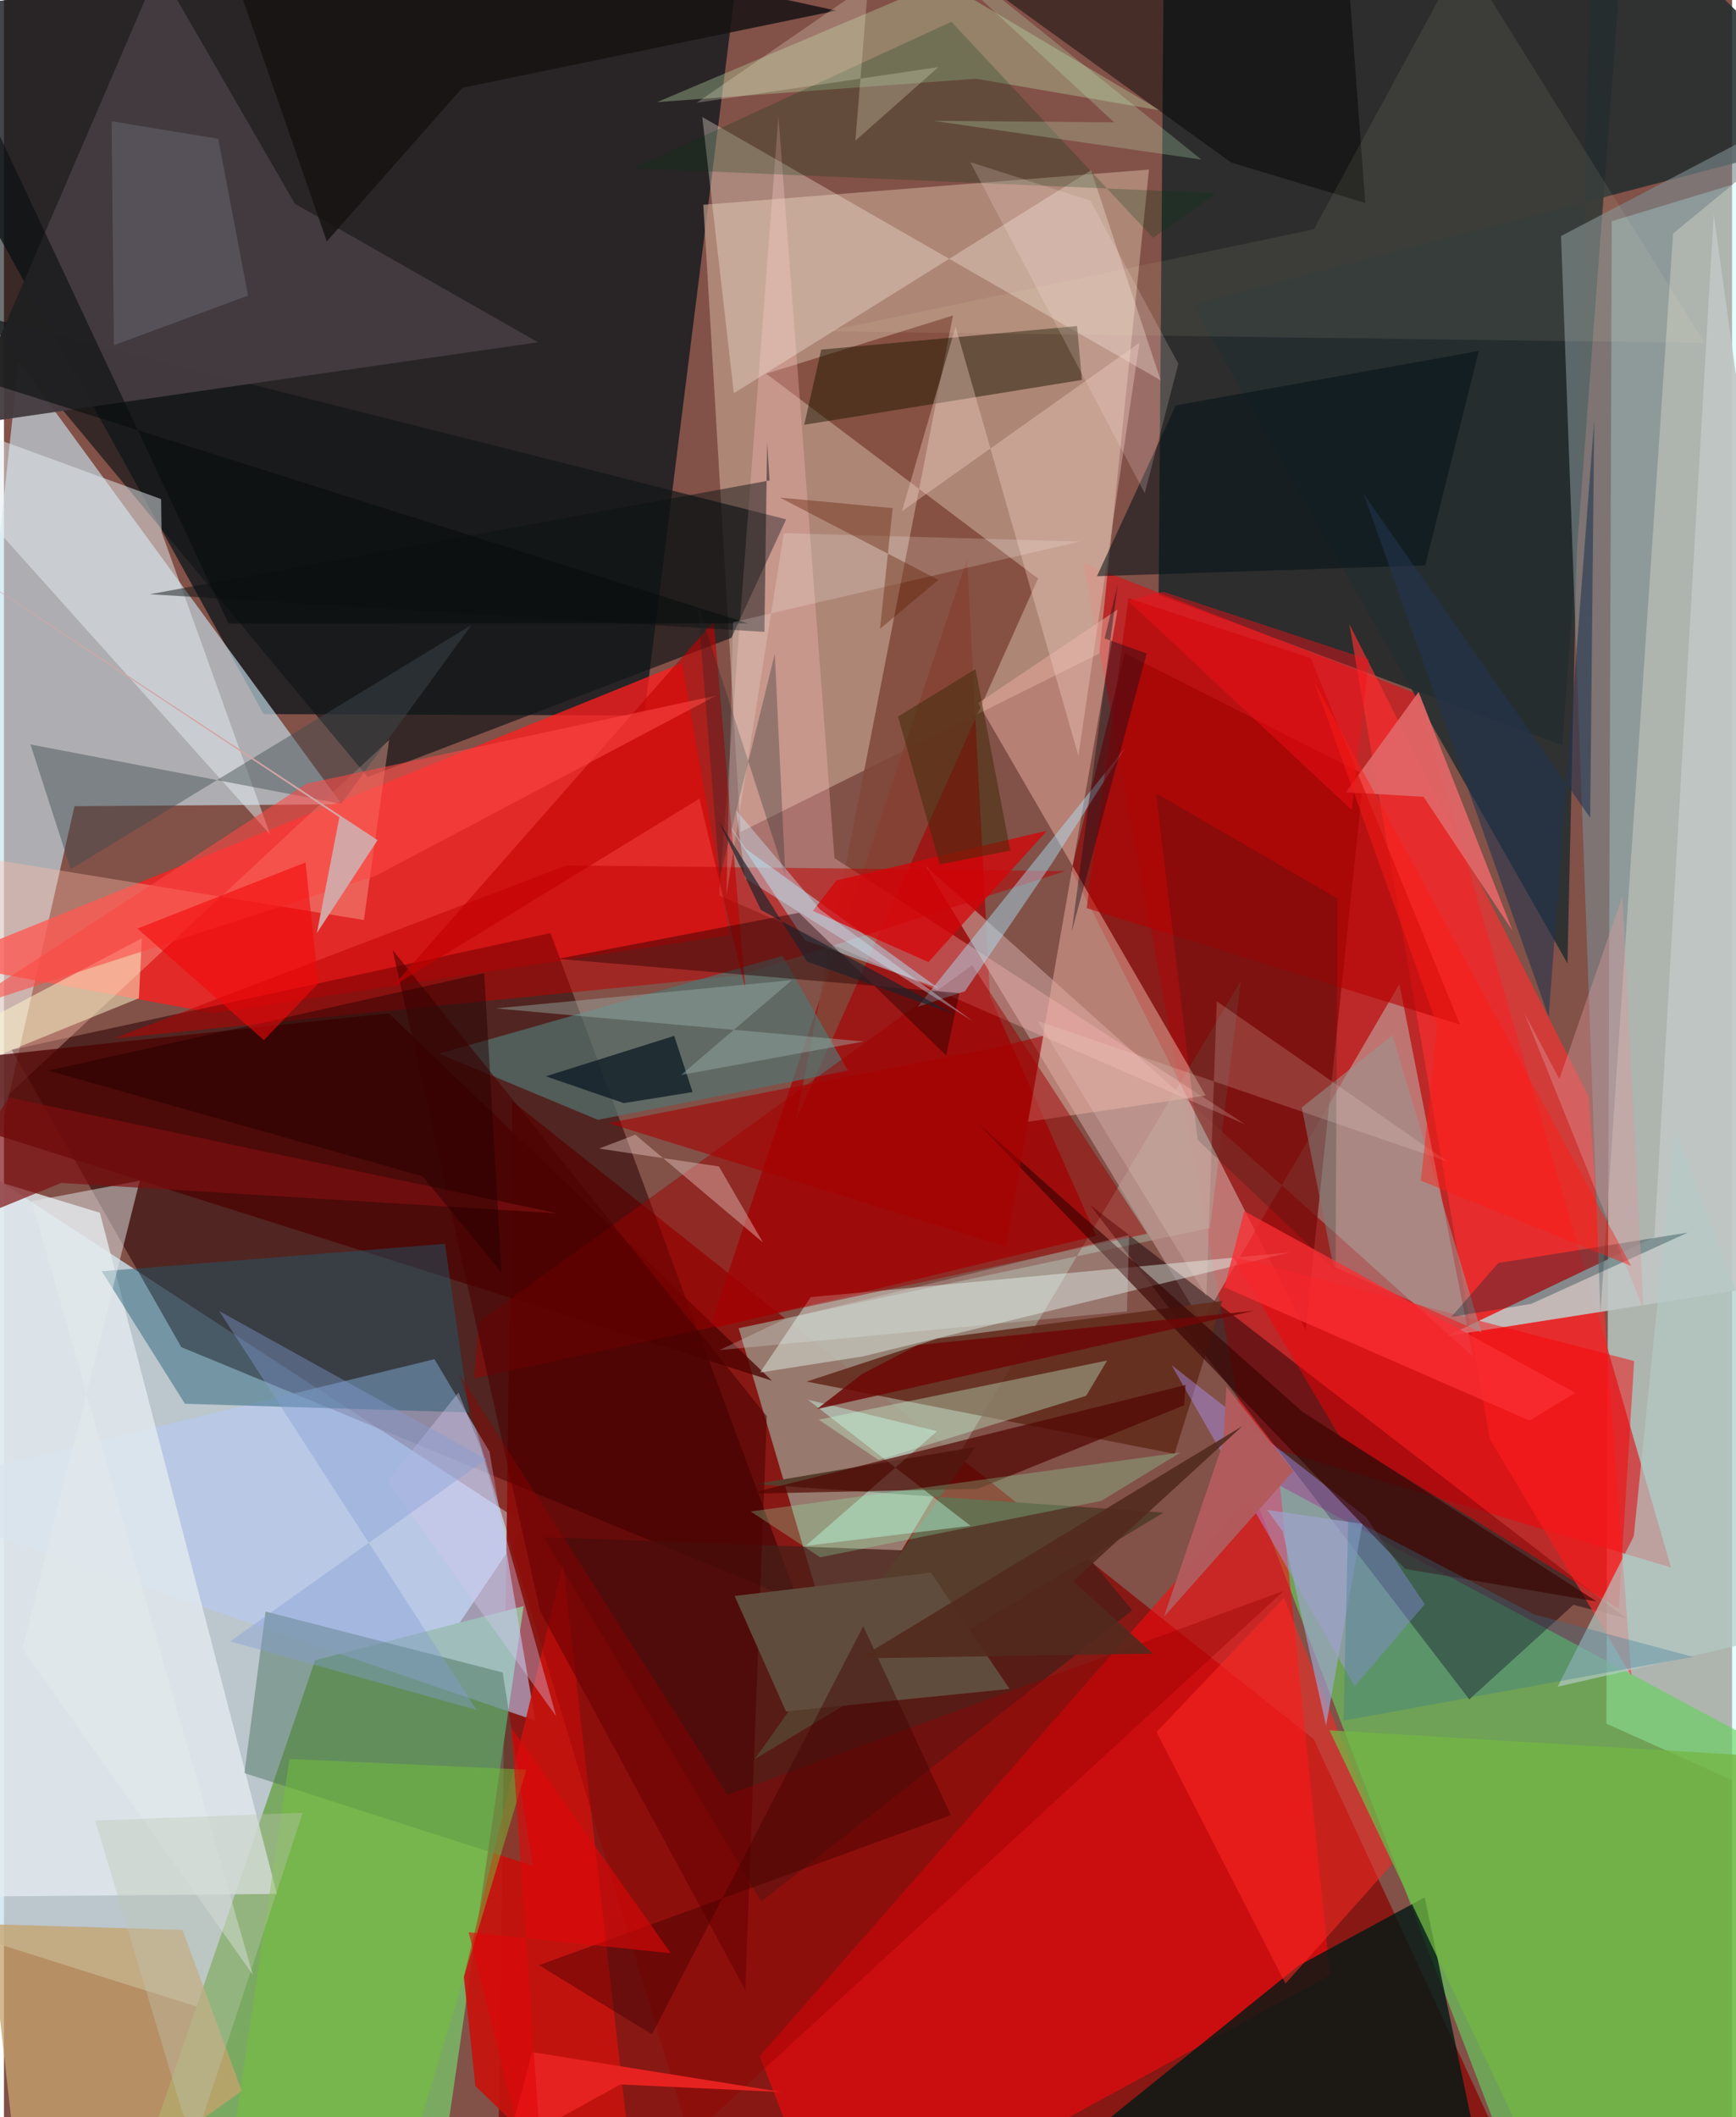 <svg xmlns="http://www.w3.org/2000/svg" width="228" height="278" viewBox="0 0 836 1024"><path fill="#825148" d="M0 0h836v1024H0z"/><path fill="#c9e6f1" fill-opacity=".788" d="M-44.821 926.93l139.8 44.153 157.47-233.678L-62 532.175z"/><path fill="#141a1e" fill-opacity=".804" d="M357.766-36.634L309.69 346.039l-184.063-.653L-62 6.554z"/><path fill="#d0fefc" fill-opacity=".569" d="M898 70.552v818.246l-122.79-55.136 2.593-726.661z"/><path fill="#881713" fill-opacity=".969" d="M633.634 841.171l95.513 206.63L238.537 1086l7.445-553.328z"/><path fill="#182426" fill-opacity=".808" d="M561.432-62l-2.84 349.7 195.224 72.79 29.522-390.916z"/><path fill="#df1115" fill-opacity=".631" d="M600.527 696.441l205.96 61.735-122.391-422.33L522.21 272.41z"/><path fill="#c6e3ed" fill-opacity=".639" d="M7.075 174.859L-62 813.886l96.126-423.943 129.307-.96z"/><path fill="#fe1e1e" fill-opacity=".769" d="M328.052 320.718L-30.476 465.719l131.767 24.254 249.718-37.694z"/><path fill="#2a0001" fill-opacity=".545" d="M3.763 507.748l260.632-56.43 119.843 323.224L85.81 651.58z"/><path fill="#c09f8b" fill-opacity=".686" d="M553.935 82.01L529.91 316.07l-173.55 86.315L338.325 99.04z"/><path fill="#65d35f" fill-opacity=".627" d="M856.59 846.91L599.382 708.986l121.88 318.644L898 1062.878z"/><path fill="#7aaa61" d="M150.542 802.974l100.848-26.152L206.484 1086H53.59z"/><path fill="#fd080b" fill-opacity=".565" d="M641.53 955.269l-25.28-246.834L365.648 994.5l35.589 91.5z"/><path fill="#998a7d" fill-opacity=".847" d="M583.38 593.945l-227.96 48.476 47.353 160.329 195.614-328.327z"/><path fill="#a70100" fill-opacity=".698" d="M477.003 481.931L465.907 270.55 341.212 642.944l187.218-45.192z"/><path fill="#021915" fill-opacity=".8" d="M626.38 950.671l60.928-32.996L722.64 1086H458.575z"/><path fill="#bf948f" fill-opacity=".714" d="M675.064 475.975l-95.62 163.64-133.803-220.97 265.045 237.517z"/><path fill="#b7c9f1" fill-opacity=".612" d="M-62 723.238l319.001 108.927-22.11-130.02-26.605-44.759z"/><path fill="#140005" fill-opacity=".467" d="M759.242 776.216l-50.362 45.707-183.505-239.177L784.7 782.7z"/><path fill="#121517" fill-opacity=".675" d="M378.41 251.186l-26.488 57.31-175.947 67.314L-8.976 153.375z"/><path fill="#8e0807" fill-opacity=".722" d="M629.705 643.191L516.381 420.852l25.83-104.935 115.655 58.57z"/><path fill="#451f17" fill-opacity=".737" d="M366.341 919.737L260.986 743.438l263.61 9.702 21.244 25.756z"/><path fill="#804939" fill-opacity=".859" d="M383.165 541.802l117.117-261.98-131.522-99.067 90.353-28.166z"/><path fill="#e3eaee" fill-opacity=".792" d="M-62 553.46l19.192 364.11 174.86-1.555-85.646-329.45z"/><path fill="#433b3f" fill-opacity=".953" d="M140.734 98.537l117.647 67.017-278.69 40.21L74.88-15.515z"/><path fill="#632c1c" fill-opacity=".89" d="M566.294 703.163l23.067-73.938-137.536 18.16-63.5 20.83z"/><path fill="#fe2f30" fill-opacity=".639" d="M766.604 530.346L787.27 810.42l-68.483-114.436-67.943-394.128z"/><path fill="#c6a26c" fill-opacity=".757" d="M86.366 933.436l-93.431-2.777L10.387 1086l104.653-74.656z"/><path fill="#262e30" fill-opacity=".882" d="M756.38 465.94L575.142 147.31 898 63.006 768.23-62z"/><path fill="#c7130e" fill-opacity=".91" d="M222.49 956.05l5.584 52.898L307.975 1086l-37.547-329.36z"/><path fill="#e4a79a" fill-opacity=".545" d="M471.28 340.044l110.062 189.851-86.006 12.655 43.388-247.713z"/><path fill="#ffbba9" fill-opacity=".369" d="M174.13 444.983l12.213-87.104-247.014 230.164L-62 406.472z"/><path fill="#c0c6c5" fill-opacity=".906" d="M827.12 103.496L898 614.757l-199.812 31.41 100.235-47.813z"/><path fill="#ffbbba" fill-opacity=".322" d="M401.779 415.027l198.726 128.805-254.572-110.8 28.73-376.803z"/><path fill="#7b8a8c" fill-opacity=".627" d="M772.327 634.884l35.144-521.929L898 38.418l-144.733 75.729z"/><path fill="#ae97ff" fill-opacity=".42" d="M687.348 775.888l-33.887 39.726-88.596-155.34 94.209 73.608z"/><path fill="#fff2e2" fill-opacity=".322" d="M337.82 56.594l15.284 133.598L525.91 82.354l33.686 101.593z"/><path fill="#bd0000" fill-opacity=".506" d="M53.03 502.274l303.085-30.49 157.365-50.46-241.365-2.774z"/><path fill="#4b0200" fill-opacity=".761" d="M186.129 490.089l-210.734 22.536L-62 530.433l433.517 137.345z"/><path fill="#1d5b71" fill-opacity=".443" d="M225.106 683.15l-11.74-81.564-166.058 13.28 40.253 64.092z"/><path fill="#1d1802" fill-opacity=".494" d="M387.146 205.457l8.235-36.358 123.738-11.37 2.366 26.033z"/><path fill="#ebfff9" fill-opacity=".416" d="M622.09 605.734L390.287 627.39l-24.525 36.46 49.685-7.81z"/><path fill="#426c56" fill-opacity=".439" d="M241.279 808.91l14.588 93.501-139.529-44.832 10.23-78.136z"/><path fill="#537470" fill-opacity=".698" d="M376.638 462.34l31.63 55.446-120.942 23.848L210.56 509.6z"/><path fill="#e5eef1" fill-opacity=".498" d="M76.04 241.404l.21 15.901 52.504 146.277L-62 190.869z"/><path fill="#573e2d" fill-opacity=".996" d="M363.192 850.881L560.89 731.614 363.448 717.81l106.549-17.99z"/><path fill="#b1dff1" fill-opacity=".51" d="M343.136 387.7l15.719 22.815 93.148 67.401-64.618-23.244z"/><path fill="#9e0000" fill-opacity=".482" d="M468.399 466.82l-238.57 172.45-2.446 27.426 325.668-70.028z"/><path fill="#b7d8a1" fill-opacity=".361" d="M559.371 53.434L454.087-9.112l-138.12 58.506 154.256-11.322z"/><path fill="#abe7fe" fill-opacity=".443" d="M542.659 361.401l-100.62 125.535 22.87-7.513 42.402-62.342z"/><path fill="#e26667" fill-opacity=".929" d="M729.842 450.22l-45.476-115.529-35.247 48.514 37.663 2.177z"/><path fill="#f2cfc0" fill-opacity=".38" d="M434.418 247.261l114.908-81.481-29.549 199.705-59.41-207.47z"/><path fill="#f80005" fill-opacity=".463" d="M788.646 658.301l-7.473 119.805-134.8-82.98-51.844-87.381z"/><path fill="#c8ffef" fill-opacity=".435" d="M451.436 692.217l-63.598 55.467 79.716-9.71-78.629-60.97z"/><path fill="#fe2a24" fill-opacity=".537" d="M671.645 901.425l-51.67 57.955-62.356-121.662 61.602-64.957z"/><path fill="#000402" fill-opacity=".459" d="M593.636 78.604l64.936 19.572L646.62-62H399.31z"/><path fill="#b5cbc6" fill-opacity=".671" d="M898 782.313L808.496 546.52l-20.052 196.566-36.797 72.713z"/><path fill="#4b0000" fill-opacity=".557" d="M188.049 459.487l71.259 319.539 99.334 183.492 10.409-277.5z"/><path fill="#caffd9" fill-opacity=".349" d="M394.13 686.642l29.02 19.514 100.377-31.055 10.148-17.05z"/><path fill="#3e4b50" fill-opacity=".443" d="M226.222 302.263L32.312 420.399l-19.488-60.331 150.301 28.708z"/><path fill="#360300" fill-opacity=".631" d="M677.876 758.817l92.58 15.752-142.374-91.798-157.873-140.445z"/><path fill="#051319" fill-opacity=".553" d="M687.577 273.452l25.921-103.711-146.59 26.339-38.151 82.615z"/><path fill="#fdf7cd" fill-opacity=".51" d="M65.278 482.808l1.438-28.98L-62 521.615l36.395-1.913z"/><path fill="#9c9693" fill-opacity=".545" d="M627.833 535.652l43.832-34.87 43.119 143.672-71.603-31.863z"/><path fill="#604c3c" d="M448.44 760.607l38.053 56.262-108.176 10.883-24.837-55.838z"/><path fill="#b50000" fill-opacity=".584" d="M523.785 439.209l20.206-149.83 88.158 28.895 72.208 177.281z"/><path fill="#500602" fill-opacity=".698" d="M360.136 722.443l111.045-2.36 99.777-40.417.679-9.79z"/><path fill="#081722" fill-opacity=".725" d="M262.151 520.577l62.09-19.553 8.897 27.182-33.252 5.334z"/><path fill="#e4eaed" fill-opacity=".49" d="M65.673 571.076l-52.306 9.926 107.016 374.08L8.935 797.519z"/><path fill="#fffdca" fill-opacity=".078" d="M822.8 165.897L705.828-21.974 633.697 110.9l-235.33 49.318z"/><path fill="#071a11" fill-opacity=".196" d="M644.19 614.452l-66.68-63.098-20.14-167.661 87.782 50.93z"/><path fill="#161312" fill-opacity=".835" d="M156.183 116.759L94.163-62 402.638 5.135 221.77 42.467z"/><path fill="#003814" fill-opacity=".235" d="M555.918 115.052L458.335 10.526 304.647 81.349 586.53 93.441z"/><path fill="#c30000" fill-opacity=".6" d="M187.905 477.245l155.494-176.704 15.29 178.008-22.229-92.282z"/><path fill="#230000" fill-opacity=".427" d="M384.573 441.485l71.227 68.978 6.408-30.146-194.287-16.562z"/><path fill="#d70307" fill-opacity=".745" d="M504.56 401.767l-57.308 63.554-55.946-24.752 11.38-14.719z"/><path fill="#032733" fill-opacity=".322" d="M738.834 630.643l75.86-34.517-91.79 14.743-22.694 26.057z"/><path fill="#fd4844" fill-opacity=".576" d="M344.73 336.383L146.425 379.03l-169.26 110.14 202.683-65.566z"/><path fill="#73b644" fill-opacity=".757" d="M740.124 1044.898l102.414 35.371 23.97-229.892-225.277-13.486z"/><path fill="#0c1214" fill-opacity=".475" d="M367.876 305.613l1.345-91.63 1.14 18.403-299.804 55.028z"/><path fill="#950000" fill-opacity=".384" d="M220.303 664.6l129.72 203.55 269.162-98.725-287.413 264.397z"/><path fill="#6f6d78" fill-opacity=".463" d="M53.182 166.937L52.086 58.664l51.555 8.448 14.438 75.867z"/><path fill="#fa2e33" fill-opacity=".765" d="M760.19 673.653l-22.12 13.469-147.69-64.518 9.632-36.867z"/><path fill="#74c238" fill-opacity=".475" d="M252.726 855.936L183.382 1086l-73.824-42.564 28.562-192.698z"/><path fill="#7d0f10" fill-opacity=".686" d="M27.756 572.136l-71.006 29.031 45.6-70.33 265.61 56.037z"/><path fill="#fee8d9" fill-opacity=".184" d="M698.287 561.813l-198.184-68.04 81.573 133.235 5.048-142.704z"/><path fill="#422a0a" fill-opacity=".522" d="M432.52 346.593l37.508-22.997 16.795 87.8-34.066 6.677z"/><path fill="#d3c9ee" fill-opacity=".373" d="M267.146 830.08l-81.643-113.709 34.385-42.814 10.849 26.975z"/><path fill="#213450" fill-opacity=".58" d="M657.847 238.974l109.53 156.547 1.933-192.043-22.044 288.293z"/><path fill="#efcfca" fill-opacity=".404" d="M345.89 564.183l-57.978-8.654 17.528-6.716 61.74 52.122z"/><path fill="#d4a5a5" d="M162.275 395.294l-10.904 56.01 29.362-44.958L-62 246.481z"/><path fill="#9fa5d0" fill-opacity=".675" d="M639.588 834.656l17.595-97.592-46.054-6.764 7.524 10.443z"/><path fill="#080d0d" fill-opacity=".58" d="M-62-62l170.623 363.541 251.222-.066L-62 167.914z"/><path fill="#162426" fill-opacity=".29" d="M378.036 423.974L372.914 316.2l-26.608 108.221-10.716-132.35z"/><path fill="#cdedfe" fill-opacity=".38" d="M394.808 439.874l73.942 54.09-110.22-69.226-4.254-32.739z"/><path fill="#400000" fill-opacity=".424" d="M313.506 983.947l102.196-197.411 42.398 91.422L258.813 950.5z"/><path fill="#f0ecd3" fill-opacity=".259" d="M411.9 68.05l6.166-75.434-82.982 57.085 116.937-17.236z"/><path fill="#210100" fill-opacity=".459" d="M202.545 568.937l38.2 46.644-8.42-144.932-210.882 47.168z"/><path fill="#347591" fill-opacity=".318" d="M650.354 733.727l-2.335 98.51 169.04-30.898-76.718-20.475z"/><path fill="#b15b5c" fill-opacity=".992" d="M591.397 670.63l32.365 40.823-62.6 70.542 28.752-84.567z"/><path fill="#849dd4" fill-opacity=".396" d="M104.154 634.127l129.217 71.661-123.884 88.085 119.162 33.144z"/><path fill="#9cb3ae" fill-opacity=".427" d="M381.177 474.06l-143.341 13.67 178.092 16.011-88.315 16.16z"/><path fill="#f30709" fill-opacity=".573" d="M64.585 449.12l61.153 53.95 26.322-27.417-6.148-58.55z"/><path fill="#140f1a" fill-opacity=".416" d="M538.82 282.62l-6.375 26.143 20.396 7.315-36.286 134.475z"/><path fill="#fffffe" fill-opacity=".18" d="M352.739 300.938l-3.24 132.174 27.778-175.255 143.153 4.069z"/><path fill="#e62220" d="M298.147 1008.175l-54.916 30.352 12.276-45.978 120.797 19.302z"/><path fill="#6f0607" fill-opacity=".831" d="M442.085 650.55l162.723-16.579-211.514 47.551 21.839-16.949z"/><path fill="#c8f9c8" fill-opacity=".239" d="M449.75 58.441l87.292.732L406.067-62l173.23 139.196z"/><path fill="#e5fbf6" fill-opacity=".224" d="M543.26 634.285l1.053-36.89-166.565 40.594-31.57 15.008z"/><path fill="#a80001" fill-opacity=".584" d="M502.806 501l-21.362 5.302-189.075 36.923 192.354 59.751z"/><path fill="#f80f18" fill-opacity=".431" d="M660.298 319.033l-99.385-32.828-17.228 4.297 108.347 101.306z"/><path fill="#e00607" fill-opacity=".588" d="M245.388 835.476L262.899 1086l-38.104-151.455 97.798 10.156z"/><path fill="#93ffb8" fill-opacity=".259" d="M530.93 725.892l38.313-23.405-207.987 28.561 33.596 22.138z"/><path fill="#dc999c" fill-opacity=".4" d="M793.14 633.186l-57.72-143.42 17.039 32.11 30.527-88.47z"/><path fill="#ffe9e9" fill-opacity=".192" d="M467.475 78.406l58.09 18.65 42.57 78.883-16.27 62.608z"/><path fill="#bdc7b3" fill-opacity=".365" d="M144.551 876.77l-100.399 3.757 41.85 140.092 6.39 15.022z"/><path fill="#621b02" fill-opacity=".376" d="M423.813 304.144l6.115-58.368-54.543-5.11 76.666 39.814z"/><path fill="#522a1e" fill-opacity=".89" d="M517.255 764.798l81.864-75.055-185.312 112.36 142.049-2.306z"/><path fill="#212229" fill-opacity=".69" d="M388.505 465.133L345.62 396.91l20.539 43.167 93.5 50.387z"/><path fill="#ff1b16" fill-opacity=".447" d="M787.18 612.274L633.884 329.767l59.517 166.38-7.941 74.9z"/></svg>